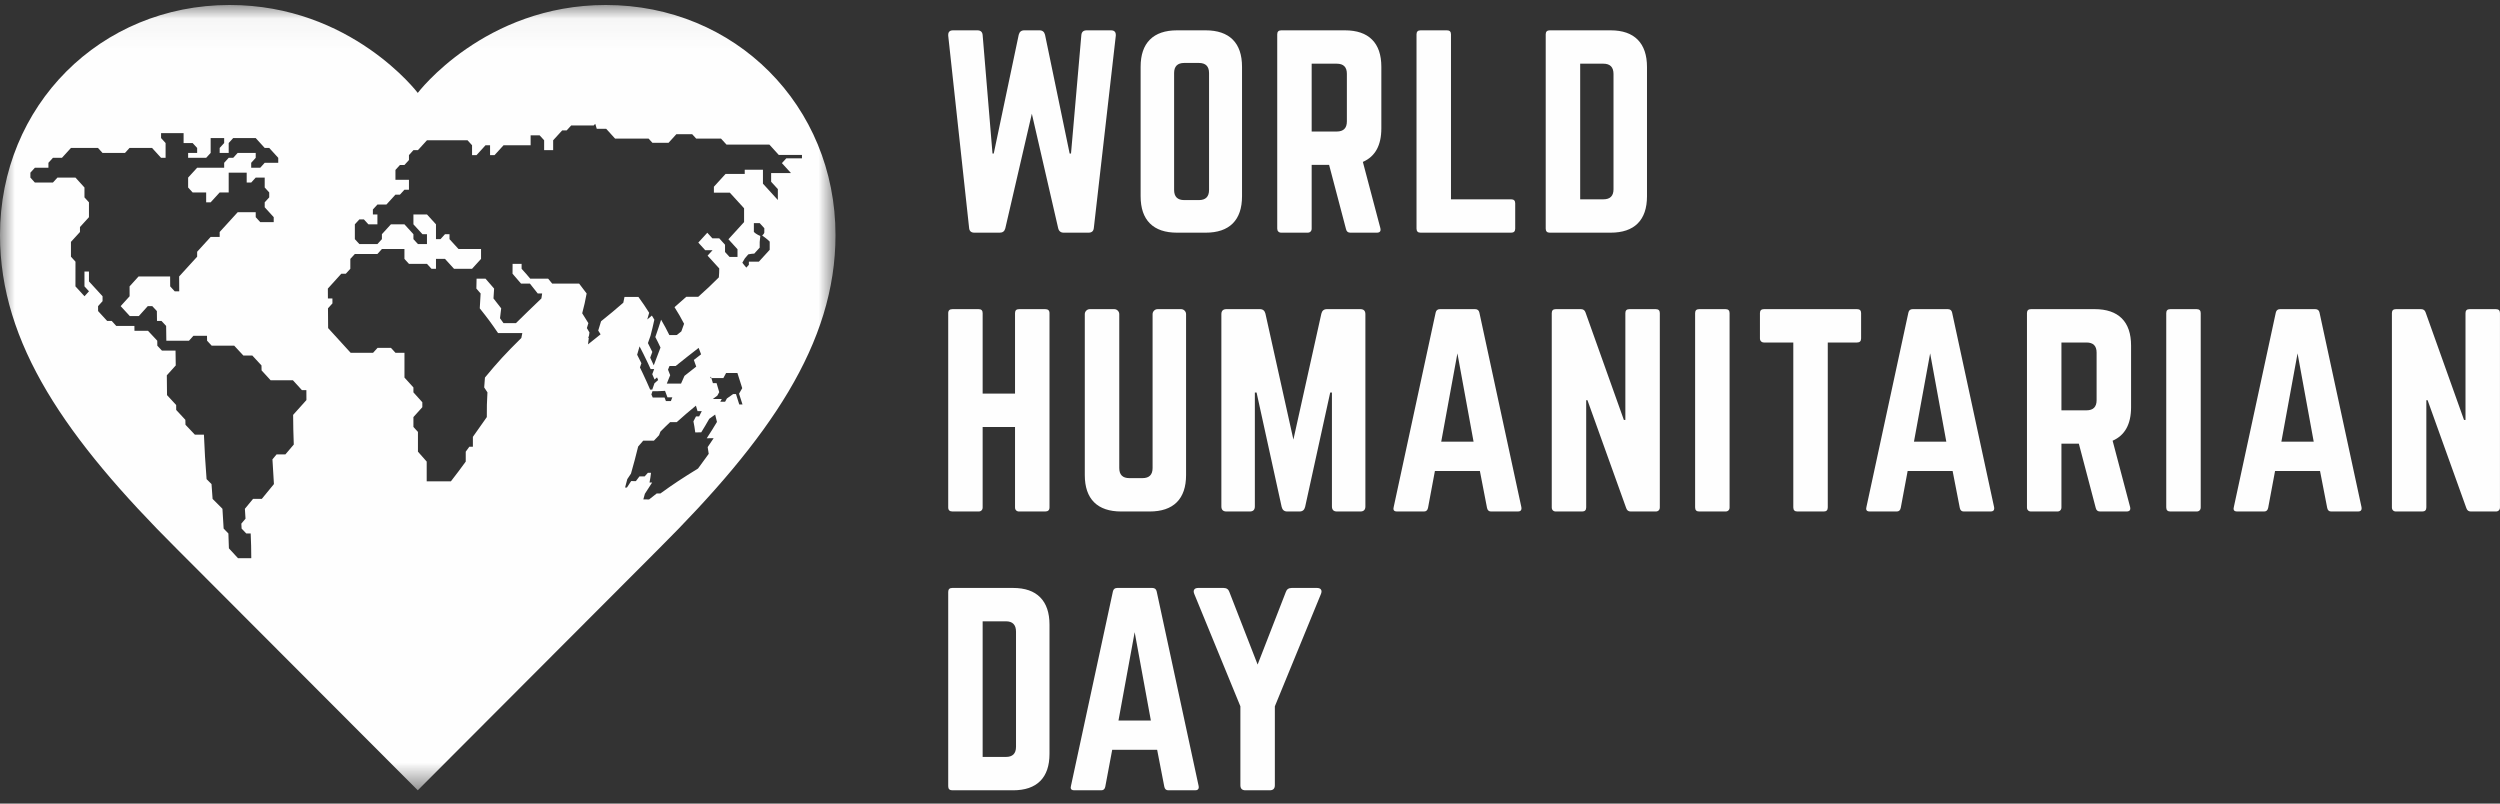 
<svg width="84px" height="27px" viewBox="0 0 84 27" version="1.1" xmlns="http://www.w3.org/2000/svg" xmlns:xlink="http://www.w3.org/1999/xlink">
    <rect x="0" y="0" width="84" height="27" fill="#333333" stroke="none"/>
    <!-- Generator: Sketch 45.2 (43514) - http://www.bohemiancoding.com/sketch -->
    <desc>Created with Sketch.</desc>
    <defs>
        <polygon id="path-1" points="6.72e-05 26.429 28.073 26.429 28.073 0.043 6.72e-05 0.043 6.72e-05 26.429"></polygon>
    </defs>
    <g id="Symbols" stroke="none" stroke-width="1" fill="none" fill-rule="evenodd">
        <g id="Header---Share---Mobile" transform="translate(-62, -11)">
            <g id="Page-1" transform="translate(62, 11)">
                <g id="Group-3" transform="translate(0, 0.125)">
                    <mask id="mask-2" fill="white">
                        <use xlink:href="#path-1"></use>
                    </mask>
                    <g id="Clip-2"></g>
                    <path d="M26.578,5.691 L26.191,5.691 L25.91,5.691 L25.91,5.982 C26,6.081 26.046,6.13 26.136,6.229 L26.136,6.595 C25.936,6.375 25.835,6.265 25.635,6.046 L25.635,5.577 L25.425,5.577 L25.023,5.577 L25.023,5.72 L24.769,5.72 L24.378,5.72 C24.221,5.891 24.143,5.977 23.987,6.149 L23.987,6.348 L24.522,6.348 C24.635,6.471 24.691,6.533 24.804,6.657 C24.883,6.743 24.922,6.786 25.001,6.873 L25.001,7.337 C24.879,7.471 24.818,7.538 24.696,7.672 C24.608,7.769 24.564,7.817 24.475,7.914 C24.597,8.048 24.658,8.115 24.78,8.249 L24.78,8.508 L24.513,8.508 C24.453,8.442 24.422,8.408 24.361,8.342 L24.361,8.098 C24.283,8.012 24.244,7.97 24.167,7.884 L23.937,7.884 C23.868,7.808 23.833,7.771 23.765,7.695 C23.644,7.827 23.583,7.894 23.463,8.026 C23.556,8.128 23.602,8.179 23.695,8.281 L23.943,8.281 C23.876,8.354 23.842,8.391 23.775,8.465 C23.931,8.637 24.01,8.723 24.167,8.895 C24.167,9.015 24.163,9.075 24.153,9.195 C23.893,9.456 23.753,9.586 23.461,9.848 L23.058,9.848 C22.904,9.987 22.825,10.057 22.664,10.196 C22.805,10.419 22.868,10.531 22.985,10.754 C22.949,10.856 22.931,10.907 22.893,11.01 C22.832,11.059 22.801,11.083 22.741,11.132 C22.64,11.132 22.59,11.132 22.49,11.133 C22.387,10.926 22.332,10.823 22.213,10.617 C22.181,10.721 22.164,10.773 22.129,10.877 C22.087,11.006 22.064,11.07 22.019,11.199 C22.092,11.34 22.127,11.411 22.193,11.553 C22.145,11.681 22.12,11.745 22.071,11.873 C22.029,11.985 22.007,12.04 21.966,12.151 C21.919,12.048 21.896,11.996 21.847,11.892 C21.875,11.816 21.889,11.777 21.918,11.7 C21.861,11.581 21.831,11.522 21.77,11.403 C21.806,11.303 21.823,11.253 21.858,11.154 C21.913,10.939 21.94,10.831 21.986,10.616 C21.953,10.561 21.937,10.533 21.903,10.478 C21.841,10.53 21.81,10.556 21.748,10.609 C21.775,10.519 21.787,10.475 21.812,10.385 C21.677,10.172 21.606,10.065 21.451,9.852 L21.209,9.852 L20.983,9.852 C20.968,9.929 20.96,9.968 20.943,10.046 C20.657,10.295 20.507,10.42 20.196,10.669 C20.159,10.794 20.139,10.857 20.1,10.982 C20.132,11.032 20.148,11.058 20.18,11.108 C20.009,11.243 19.922,11.311 19.757,11.446 C19.767,11.36 19.773,11.317 19.783,11.231 L19.765,11.231 C19.776,11.195 19.782,11.177 19.793,11.14 C19.798,11.102 19.8,11.082 19.805,11.044 C19.77,10.986 19.753,10.957 19.719,10.899 C19.739,10.833 19.749,10.799 19.769,10.733 C19.688,10.6 19.647,10.534 19.562,10.401 C19.631,10.135 19.663,10.002 19.711,9.736 C19.614,9.604 19.563,9.537 19.459,9.404 L18.554,9.404 C18.501,9.338 18.474,9.305 18.418,9.239 L17.817,9.239 C17.705,9.105 17.646,9.039 17.526,8.906 C17.526,8.84 17.526,8.807 17.526,8.74 L17.223,8.74 C17.223,8.873 17.224,8.94 17.221,9.072 C17.339,9.205 17.396,9.272 17.507,9.404 L17.805,9.404 C17.914,9.537 17.967,9.604 18.068,9.736 L18.216,9.736 C18.207,9.803 18.202,9.836 18.191,9.903 C17.846,10.235 17.67,10.401 17.335,10.733 L16.918,10.733 C16.872,10.667 16.848,10.634 16.8,10.568 C16.817,10.435 16.825,10.368 16.84,10.235 C16.739,10.102 16.688,10.036 16.581,9.903 C16.591,9.77 16.595,9.704 16.602,9.571 C16.49,9.438 16.432,9.371 16.314,9.239 L16.013,9.239 C16.012,9.371 16.011,9.438 16.006,9.571 C16.064,9.637 16.093,9.67 16.149,9.736 C16.14,9.936 16.134,10.036 16.12,10.235 C16.385,10.567 16.508,10.733 16.734,11.065 L17.55,11.065 C17.537,11.132 17.53,11.165 17.517,11.231 C16.979,11.763 16.733,12.029 16.294,12.561 C16.283,12.693 16.277,12.76 16.269,12.893 C16.312,12.959 16.334,12.992 16.378,13.058 C16.357,13.39 16.357,13.557 16.357,13.889 C16.172,14.155 16.079,14.287 15.889,14.553 L15.889,14.885 L15.77,14.885 C15.722,14.952 15.697,14.985 15.649,15.051 L15.649,15.384 C15.455,15.65 15.356,15.782 15.15,16.048 L14.337,16.048 L14.337,15.384 C14.222,15.251 14.163,15.184 14.043,15.051 L14.043,14.387 C13.983,14.32 13.952,14.287 13.891,14.221 C13.891,14.088 13.891,14.021 13.891,13.889 C14.013,13.756 14.074,13.69 14.19,13.557 C14.19,13.49 14.19,13.457 14.19,13.39 C14.073,13.258 14.013,13.191 13.891,13.058 L13.891,12.893 C13.771,12.76 13.711,12.693 13.59,12.561 C13.59,12.228 13.59,12.062 13.59,11.729 L13.288,11.729 C13.228,11.663 13.197,11.63 13.137,11.564 L12.685,11.564 C12.625,11.63 12.595,11.663 12.535,11.729 L11.782,11.729 C11.48,11.397 11.329,11.231 11.025,10.899 C11.023,10.633 11.022,10.501 11.02,10.235 C11.08,10.169 11.11,10.136 11.17,10.069 C11.169,10.003 11.169,9.969 11.169,9.903 L11.018,9.903 C11.017,9.77 11.017,9.704 11.016,9.571 C11.197,9.371 11.287,9.272 11.468,9.072 L11.62,9.072 C11.681,9.006 11.711,8.973 11.771,8.906 C11.772,8.773 11.771,8.707 11.771,8.574 C11.832,8.508 11.863,8.475 11.923,8.409 L12.681,8.409 C12.741,8.342 12.771,8.309 12.832,8.242 L13.589,8.242 L13.589,8.574 C13.65,8.641 13.68,8.674 13.741,8.74 L14.346,8.74 C14.407,8.807 14.436,8.84 14.498,8.906 L14.649,8.906 C14.647,8.773 14.649,8.707 14.649,8.574 L14.952,8.574 C15.073,8.707 15.131,8.773 15.255,8.906 L15.861,8.906 C15.979,8.773 16.042,8.707 16.163,8.574 L16.163,8.242 L15.406,8.242 C15.285,8.109 15.225,8.043 15.103,7.91 L15.103,7.744 L14.952,7.744 C14.891,7.81 14.861,7.844 14.801,7.91 L14.649,7.91 L14.649,7.412 C14.528,7.279 14.467,7.213 14.346,7.08 L13.891,7.08 L13.891,7.412 C14.013,7.545 14.073,7.611 14.195,7.744 L14.346,7.744 L14.346,8.076 L14.043,8.076 C13.983,8.01 13.952,7.976 13.891,7.91 L13.891,7.744 C13.771,7.611 13.71,7.545 13.589,7.412 L13.135,7.412 C13.014,7.545 12.953,7.611 12.832,7.744 L12.832,7.91 C12.771,7.976 12.741,8.01 12.681,8.076 L12.075,8.076 C12.014,8.01 11.984,7.976 11.923,7.91 L11.923,7.412 C11.984,7.346 12.014,7.312 12.075,7.246 L12.226,7.246 C12.287,7.312 12.317,7.346 12.378,7.412 L12.681,7.412 L12.681,7.08 L12.529,7.08 L12.529,6.914 C12.59,6.847 12.62,6.814 12.681,6.748 L12.983,6.748 C13.105,6.615 13.165,6.548 13.287,6.415 L13.438,6.415 C13.498,6.349 13.529,6.316 13.589,6.249 L13.741,6.249 L13.741,5.917 L13.287,5.917 L13.287,5.585 C13.347,5.519 13.377,5.485 13.438,5.419 L13.589,5.419 C13.65,5.352 13.68,5.319 13.741,5.252 L13.741,5.087 C13.801,5.02 13.831,4.987 13.891,4.92 L14.043,4.92 C14.165,4.787 14.225,4.721 14.346,4.588 L15.709,4.588 C15.77,4.655 15.8,4.688 15.861,4.755 L15.861,5.087 L16.012,5.087 C16.133,4.954 16.193,4.888 16.314,4.755 L16.466,4.755 L16.466,5.087 L16.617,5.087 C16.738,4.954 16.799,4.888 16.92,4.755 L17.829,4.755 L17.829,4.423 L18.132,4.423 C18.192,4.489 18.222,4.522 18.283,4.588 L18.283,4.92 L18.586,4.92 L18.586,4.588 C18.707,4.456 18.768,4.389 18.889,4.257 L19.04,4.257 C19.101,4.19 19.131,4.156 19.192,4.09 L19.949,4.09 C19.969,4.068 19.978,4.058 19.998,4.036 C19.998,4.036 20.02,4.077 20.051,4.203 L20.368,4.203 C20.487,4.335 20.547,4.401 20.667,4.532 L21.319,4.532 L21.793,4.532 C21.844,4.588 21.87,4.616 21.921,4.673 L22.463,4.673 C22.568,4.557 22.621,4.5 22.726,4.384 L23.257,4.384 C23.312,4.444 23.339,4.473 23.393,4.533 L24.227,4.533 C24.3,4.613 24.337,4.653 24.41,4.733 L25.851,4.733 C25.977,4.872 26.041,4.942 26.167,5.081 L26.946,5.081 L26.946,5.194 L26.42,5.194 C26.361,5.259 26.332,5.291 26.272,5.356 C26.395,5.49 26.456,5.557 26.578,5.691 L26.578,5.691 Z M25.862,8.268 C25.8,8.336 25.769,8.37 25.707,8.438 C25.624,8.529 25.582,8.575 25.498,8.667 L25.33,8.667 L25.162,8.667 L25.162,8.773 C25.127,8.811 25.11,8.83 25.076,8.867 C25.006,8.79 24.943,8.701 24.943,8.701 L25.027,8.557 L25.142,8.422 C25.142,8.422 25.256,8.397 25.342,8.397 C25.415,8.316 25.452,8.275 25.526,8.195 L25.526,8.005 L25.546,7.803 C25.546,7.803 25.408,7.751 25.33,7.666 L25.33,7.372 L25.526,7.372 C25.588,7.44 25.619,7.474 25.681,7.542 L25.681,7.683 C25.681,7.728 25.609,7.787 25.609,7.787 C25.609,7.787 25.79,7.914 25.862,7.993 L25.862,8.268 Z M24.839,13.465 C24.823,13.415 24.815,13.389 24.799,13.338 C24.771,13.249 24.757,13.205 24.729,13.116 L24.633,13.116 C24.548,13.175 24.506,13.205 24.424,13.263 C24.399,13.308 24.387,13.33 24.363,13.374 L24.201,13.374 C24.221,13.337 24.231,13.319 24.251,13.282 C24.129,13.282 24.069,13.282 23.95,13.282 C24.011,13.236 24.041,13.214 24.103,13.168 C24.128,13.121 24.14,13.098 24.166,13.051 C24.13,12.93 24.113,12.87 24.077,12.749 L23.954,12.749 C23.934,12.681 23.923,12.647 23.902,12.578 L23.862,12.578 C23.872,12.559 23.877,12.549 23.887,12.529 C23.894,12.549 23.897,12.559 23.902,12.578 C24.061,12.578 24.142,12.578 24.305,12.578 C24.342,12.51 24.36,12.476 24.397,12.408 C24.547,12.408 24.622,12.408 24.777,12.408 C24.843,12.612 24.874,12.714 24.939,12.917 C24.896,12.992 24.875,13.029 24.832,13.103 C24.877,13.248 24.9,13.32 24.948,13.465 C24.904,13.465 24.882,13.465 24.839,13.465 L24.839,13.465 Z M22.426,13.225 C22.491,13.225 22.524,13.225 22.59,13.225 C22.57,13.275 22.561,13.3 22.542,13.35 L22.374,13.35 C22.357,13.303 22.348,13.28 22.33,13.233 C22.172,13.233 22.092,13.233 21.932,13.233 C21.914,13.191 21.906,13.17 21.887,13.128 C21.902,13.084 21.909,13.063 21.923,13.019 C21.992,13.019 22.026,13.019 22.095,13.019 C22.195,13.014 22.245,13.012 22.345,13.008 C22.378,13.095 22.394,13.138 22.426,13.225 L22.426,13.225 Z M22.445,12.295 C22.465,12.246 22.475,12.222 22.495,12.173 C22.578,12.173 22.62,12.173 22.702,12.173 C23.003,11.93 23.16,11.808 23.474,11.564 C23.508,11.651 23.525,11.694 23.557,11.78 C23.459,11.856 23.41,11.893 23.313,11.969 C23.346,12.058 23.362,12.103 23.393,12.193 C23.232,12.317 23.153,12.379 22.998,12.504 C22.952,12.608 22.928,12.66 22.883,12.764 C22.806,12.764 22.767,12.764 22.69,12.764 C22.576,12.764 22.518,12.765 22.404,12.765 C22.449,12.651 22.471,12.595 22.518,12.481 C22.49,12.407 22.475,12.37 22.445,12.295 L22.445,12.295 Z M21.993,12.627 C22.027,12.599 22.043,12.584 22.077,12.555 C22.092,12.591 22.099,12.609 22.114,12.645 C22.064,12.688 22.039,12.71 21.99,12.753 C21.96,12.838 21.945,12.88 21.916,12.966 L21.845,12.966 C21.752,12.753 21.704,12.646 21.604,12.433 C21.564,12.348 21.543,12.306 21.502,12.221 C21.521,12.164 21.531,12.136 21.551,12.079 C21.495,11.965 21.467,11.908 21.408,11.794 C21.44,11.681 21.457,11.625 21.489,11.513 C21.543,11.615 21.569,11.666 21.62,11.769 C21.683,11.894 21.713,11.957 21.772,12.082 C21.808,12.16 21.826,12.198 21.861,12.276 L21.98,12.276 C21.954,12.345 21.941,12.379 21.916,12.448 C21.947,12.52 21.963,12.556 21.993,12.627 L21.993,12.627 Z M23.978,14.599 C23.9,14.718 23.86,14.778 23.778,14.897 C23.791,14.988 23.798,15.033 23.813,15.124 C23.674,15.32 23.602,15.419 23.454,15.617 C22.91,15.954 22.65,16.122 22.189,16.456 C22.138,16.456 22.113,16.455 22.066,16.455 C21.96,16.536 21.908,16.576 21.809,16.657 C21.723,16.656 21.685,16.656 21.616,16.654 C21.638,16.579 21.648,16.542 21.668,16.466 C21.767,16.315 21.816,16.239 21.912,16.088 C21.875,16.088 21.858,16.087 21.824,16.087 C21.849,15.957 21.859,15.891 21.874,15.761 C21.831,15.761 21.811,15.761 21.77,15.76 C21.725,15.809 21.703,15.834 21.661,15.882 C21.589,15.882 21.555,15.881 21.487,15.881 C21.437,15.945 21.412,15.977 21.365,16.041 C21.302,16.04 21.271,16.04 21.207,16.039 C21.148,16.126 21.12,16.169 21.065,16.256 C21.041,16.256 21.029,16.256 21.003,16.255 C21.033,16.143 21.048,16.087 21.077,15.974 C21.125,15.9 21.15,15.862 21.201,15.788 C21.304,15.423 21.353,15.241 21.442,14.878 C21.508,14.8 21.542,14.761 21.612,14.682 C21.757,14.682 21.827,14.682 21.971,14.682 C22.039,14.609 22.073,14.572 22.144,14.499 C22.163,14.45 22.172,14.426 22.19,14.378 C22.316,14.25 22.381,14.186 22.516,14.059 C22.604,14.059 22.648,14.059 22.738,14.059 C22.985,13.838 23.111,13.728 23.383,13.505 C23.405,13.579 23.415,13.615 23.437,13.689 C23.494,13.689 23.522,13.689 23.58,13.689 C23.546,13.761 23.528,13.796 23.491,13.867 L23.385,13.867 C23.351,13.933 23.334,13.966 23.299,14.032 C23.329,14.179 23.341,14.253 23.36,14.403 C23.439,14.402 23.479,14.402 23.561,14.402 C23.674,14.219 23.728,14.127 23.831,13.947 C23.91,13.89 23.949,13.861 24.029,13.804 C24.055,13.903 24.067,13.952 24.09,14.052 C23.96,14.269 23.891,14.379 23.747,14.6 C23.837,14.599 23.883,14.599 23.978,14.599 L23.978,14.599 Z M9.871,14.811 C9.758,14.944 9.701,15.01 9.589,15.143 L9.293,15.143 C9.237,15.21 9.209,15.243 9.154,15.309 C9.173,15.641 9.183,15.807 9.204,16.14 C9.041,16.339 8.96,16.439 8.796,16.638 L8.502,16.638 C8.392,16.771 8.338,16.837 8.228,16.97 C8.237,17.103 8.241,17.17 8.249,17.303 C8.193,17.369 8.165,17.402 8.109,17.469 C8.113,17.535 8.115,17.568 8.118,17.635 C8.181,17.701 8.212,17.734 8.275,17.8 L8.423,17.8 C8.437,18.133 8.442,18.299 8.443,18.631 L7.997,18.631 C7.876,18.499 7.815,18.432 7.691,18.299 C7.687,18.1 7.683,18 7.674,17.8 C7.61,17.734 7.578,17.701 7.514,17.635 C7.501,17.369 7.492,17.236 7.474,16.97 C7.342,16.837 7.276,16.771 7.143,16.638 C7.129,16.439 7.122,16.339 7.107,16.14 C7.041,16.073 7.007,16.04 6.941,15.974 C6.898,15.376 6.875,15.077 6.852,14.479 L6.547,14.479 C6.42,14.346 6.357,14.279 6.232,14.147 C6.23,14.081 6.229,14.048 6.228,13.981 C6.104,13.848 6.043,13.782 5.92,13.649 C5.919,13.582 5.919,13.549 5.919,13.483 C5.796,13.35 5.735,13.284 5.612,13.151 C5.61,12.885 5.608,12.752 5.605,12.486 C5.726,12.353 5.786,12.287 5.905,12.154 C5.903,11.955 5.901,11.855 5.898,11.655 L5.441,11.655 C5.379,11.589 5.348,11.556 5.286,11.49 C5.285,11.423 5.285,11.39 5.284,11.323 C5.16,11.19 5.098,11.124 4.974,10.991 L4.518,10.991 C4.517,10.925 4.517,10.892 4.516,10.826 L3.906,10.826 C3.845,10.759 3.815,10.726 3.754,10.659 L3.601,10.659 C3.479,10.526 3.418,10.46 3.296,10.327 C3.296,10.261 3.296,10.227 3.295,10.161 C3.356,10.094 3.386,10.061 3.446,9.994 C3.446,9.928 3.446,9.895 3.446,9.829 C3.263,9.63 3.171,9.53 2.989,9.33 C2.989,9.198 2.989,9.131 2.989,8.998 L2.838,8.998 C2.838,9.198 2.838,9.298 2.838,9.497 C2.899,9.563 2.929,9.597 2.99,9.663 C2.929,9.729 2.899,9.763 2.839,9.829 C2.717,9.696 2.657,9.63 2.535,9.497 C2.535,9.165 2.536,8.999 2.536,8.667 C2.475,8.6 2.445,8.567 2.384,8.5 L2.384,8.002 C2.505,7.869 2.566,7.803 2.687,7.67 L2.687,7.504 C2.808,7.371 2.868,7.304 2.989,7.172 L2.989,6.673 C2.929,6.607 2.899,6.574 2.838,6.507 L2.838,6.175 C2.717,6.042 2.657,5.975 2.536,5.842 L1.93,5.842 C1.869,5.909 1.839,5.942 1.778,6.009 L1.172,6.009 C1.112,5.942 1.081,5.909 1.021,5.842 L1.021,5.677 C1.081,5.61 1.112,5.577 1.172,5.511 L1.627,5.511 L1.627,5.345 C1.687,5.278 1.718,5.245 1.778,5.178 L2.081,5.178 C2.203,5.045 2.263,4.979 2.384,4.846 L3.293,4.846 C3.353,4.913 3.384,4.946 3.444,5.013 L4.2,5.013 C4.261,4.946 4.291,4.913 4.352,4.846 L5.109,4.846 C5.23,4.979 5.291,5.045 5.412,5.178 L5.564,5.178 L5.564,4.681 C5.503,4.614 5.473,4.581 5.412,4.514 L5.412,4.348 L6.169,4.348 L6.169,4.681 L6.472,4.681 C6.533,4.747 6.563,4.78 6.624,4.846 L6.624,5.013 L6.321,5.013 L6.321,5.178 L6.927,5.178 C6.987,5.112 7.017,5.079 7.078,5.013 L7.078,4.514 L7.532,4.514 L7.532,4.681 C7.472,4.747 7.441,4.78 7.381,4.846 L7.381,5.013 L7.684,5.013 L7.684,4.681 C7.744,4.614 7.774,4.581 7.835,4.514 L8.592,4.514 C8.713,4.647 8.773,4.714 8.894,4.846 L9.046,4.846 C9.167,4.979 9.228,5.045 9.349,5.178 L9.349,5.345 L8.894,5.345 C8.834,5.411 8.804,5.444 8.744,5.511 L8.44,5.511 L8.44,5.345 C8.501,5.278 8.531,5.245 8.592,5.178 L8.592,5.013 L7.986,5.013 C7.926,5.079 7.895,5.112 7.835,5.178 L7.684,5.178 C7.623,5.245 7.593,5.278 7.532,5.345 L7.532,5.511 L6.624,5.511 C6.502,5.643 6.442,5.71 6.321,5.842 L6.321,6.175 C6.381,6.241 6.411,6.275 6.472,6.341 L6.927,6.341 L6.927,6.673 L7.078,6.673 C7.199,6.541 7.26,6.474 7.381,6.341 L7.684,6.341 L7.684,5.677 L8.289,5.677 L8.289,6.009 L8.44,6.009 C8.501,5.942 8.531,5.909 8.592,5.842 L8.894,5.842 L8.894,6.175 C8.955,6.241 8.986,6.275 9.046,6.341 L9.046,6.507 C8.986,6.574 8.955,6.607 8.894,6.673 L8.894,6.839 C9.015,6.972 9.076,7.038 9.197,7.172 L9.197,7.338 L8.744,7.338 C8.683,7.271 8.652,7.238 8.592,7.172 L8.592,7.006 L7.986,7.006 C7.744,7.271 7.623,7.404 7.381,7.67 L7.381,7.836 L7.078,7.836 C6.896,8.035 6.805,8.135 6.624,8.334 L6.624,8.5 C6.381,8.766 6.26,8.899 6.019,9.164 C6.02,9.364 6.02,9.464 6.022,9.663 L5.87,9.663 C5.809,9.597 5.778,9.563 5.718,9.497 C5.717,9.364 5.716,9.297 5.716,9.164 L4.656,9.164 C4.535,9.297 4.474,9.364 4.354,9.497 C4.354,9.63 4.354,9.696 4.355,9.829 C4.235,9.962 4.175,10.028 4.054,10.161 C4.176,10.294 4.238,10.36 4.361,10.494 L4.665,10.494 C4.785,10.36 4.845,10.294 4.965,10.161 L5.117,10.161 C5.178,10.227 5.209,10.261 5.271,10.327 C5.272,10.46 5.273,10.526 5.275,10.659 L5.427,10.659 C5.489,10.726 5.52,10.759 5.582,10.826 C5.585,11.025 5.586,11.124 5.589,11.323 L6.35,11.323 C6.409,11.257 6.439,11.224 6.499,11.157 L6.955,11.157 C6.956,11.224 6.957,11.257 6.958,11.323 C7.02,11.39 7.051,11.423 7.113,11.49 L7.87,11.49 C7.993,11.623 8.055,11.689 8.178,11.822 L8.479,11.822 C8.602,11.955 8.664,12.021 8.786,12.154 C8.787,12.22 8.788,12.254 8.789,12.32 C8.911,12.453 8.972,12.52 9.093,12.652 L9.842,12.652 C9.963,12.785 10.024,12.852 10.145,12.984 L10.294,12.984 C10.295,13.117 10.295,13.184 10.296,13.317 C10.117,13.516 10.027,13.616 9.849,13.815 C9.851,14.214 9.857,14.413 9.871,14.811 L9.871,14.811 Z M20.356,0.043 C16.271,0.043 14.037,2.997 14.037,2.997 C14.037,2.997 11.802,0.043 7.717,0.043 C3.373,0.043 6.72e-05,3.423 6.72e-05,7.774 C6.72e-05,11.424 2.226,14.618 5.958,18.335 L14.037,26.429 L22.115,18.335 C25.848,14.618 28.073,11.424 28.073,7.774 C28.073,3.423 24.7,0.043 20.356,0.043 L20.356,0.043 Z" id="Fill-1" fill="#FEFEFE" mask="url(#mask-2)"></path>
                </g>
                <path d="M40.125,19.95 C40.114,19.92 40.108,19.893 40.108,19.871 C40.108,19.846 40.115,19.824 40.129,19.805 C40.154,19.772 40.198,19.755 40.261,19.755 L41.111,19.755 C41.211,19.755 41.276,19.799 41.306,19.888 L42.256,22.329 L43.205,19.888 C43.235,19.799 43.302,19.755 43.404,19.755 L44.25,19.755 C44.313,19.755 44.357,19.772 44.382,19.805 C44.396,19.824 44.403,19.846 44.403,19.871 C44.403,19.893 44.398,19.92 44.387,19.95 L42.835,23.732 L42.835,26.384 C42.835,26.497 42.778,26.554 42.664,26.554 L41.847,26.554 C41.734,26.554 41.677,26.497 41.677,26.384 L41.677,23.732 L40.125,19.95 Z M37.581,24.209 L38.669,24.209 L38.125,21.241 L37.581,24.209 Z M35.984,26.409 L37.394,19.871 C37.411,19.794 37.459,19.755 37.54,19.755 L38.718,19.755 C38.798,19.755 38.847,19.794 38.864,19.871 L40.274,26.409 C40.277,26.423 40.279,26.437 40.279,26.45 C40.279,26.52 40.238,26.554 40.158,26.554 L39.253,26.554 C39.182,26.554 39.137,26.514 39.121,26.434 L38.88,25.193 L37.37,25.193 L37.137,26.434 C37.121,26.514 37.076,26.554 37.004,26.554 L36.096,26.554 C36.015,26.554 35.975,26.524 35.975,26.463 C35.975,26.446 35.978,26.428 35.984,26.409 L35.984,26.409 Z M33.017,25.433 L33.798,25.433 C34.024,25.433 34.138,25.32 34.138,25.093 L34.138,21.224 C34.138,20.992 34.024,20.876 33.798,20.876 L33.017,20.876 L33.017,25.433 Z M31.86,26.417 L31.86,19.888 C31.86,19.799 31.905,19.755 31.997,19.755 L34.038,19.755 C34.44,19.755 34.744,19.86 34.951,20.071 C35.159,20.281 35.263,20.587 35.263,20.988 L35.263,25.33 C35.263,25.731 35.159,26.035 34.951,26.243 C34.744,26.45 34.44,26.554 34.038,26.554 L31.997,26.554 C31.905,26.554 31.86,26.508 31.86,26.417 L31.86,26.417 Z M80.368,17.049 L80.368,10.52 C80.368,10.431 80.413,10.387 80.505,10.387 L81.347,10.387 C81.424,10.387 81.476,10.423 81.5,10.495 L82.791,14.11 L82.841,14.11 L82.841,10.52 C82.841,10.431 82.887,10.387 82.978,10.387 L83.862,10.387 C83.953,10.387 83.999,10.431 83.999,10.52 L83.999,17.049 C83.999,17.091 83.986,17.124 83.961,17.149 C83.936,17.174 83.903,17.186 83.862,17.186 L83.019,17.186 C82.945,17.186 82.895,17.149 82.87,17.074 L81.567,13.446 L81.525,13.446 L81.525,17.049 C81.525,17.141 81.48,17.186 81.388,17.186 L80.505,17.186 C80.463,17.186 80.43,17.174 80.405,17.149 C80.38,17.124 80.368,17.091 80.368,17.049 L80.368,17.049 Z M76.654,14.841 L77.741,14.841 L77.198,11.873 L76.654,14.841 Z M75.056,17.041 L76.467,10.503 C76.484,10.426 76.532,10.387 76.612,10.387 L77.791,10.387 C77.871,10.387 77.92,10.426 77.936,10.503 L79.347,17.041 C79.35,17.055 79.351,17.069 79.351,17.082 C79.351,17.152 79.311,17.186 79.231,17.186 L78.326,17.186 C78.254,17.186 78.21,17.146 78.194,17.066 L77.953,15.825 L76.442,15.825 L76.21,17.066 C76.193,17.146 76.149,17.186 76.077,17.186 L75.168,17.186 C75.088,17.186 75.048,17.156 75.048,17.095 C75.048,17.078 75.051,17.06 75.056,17.041 L75.056,17.041 Z M72.786,17.049 L72.786,10.52 C72.786,10.431 72.832,10.387 72.923,10.387 L73.807,10.387 C73.899,10.387 73.944,10.431 73.944,10.52 L73.944,17.049 C73.944,17.091 73.932,17.124 73.907,17.149 C73.882,17.174 73.849,17.186 73.807,17.186 L72.923,17.186 C72.832,17.186 72.786,17.141 72.786,17.049 L72.786,17.049 Z M69.264,13.787 L70.106,13.787 C70.333,13.787 70.446,13.673 70.446,13.446 L70.446,11.848 C70.446,11.621 70.333,11.508 70.106,11.508 L69.264,11.508 L69.264,13.787 Z M68.106,17.049 L68.106,10.52 C68.106,10.431 68.152,10.387 68.243,10.387 L70.379,10.387 C70.78,10.387 71.085,10.491 71.293,10.698 C71.5,10.906 71.604,11.21 71.604,11.612 L71.604,13.683 C71.604,14.253 71.397,14.628 70.984,14.808 L71.571,17.033 C71.596,17.135 71.556,17.186 71.45,17.186 L70.563,17.186 C70.483,17.186 70.434,17.146 70.417,17.066 L69.849,14.907 L69.264,14.907 L69.264,17.049 C69.264,17.091 69.251,17.124 69.226,17.149 C69.202,17.174 69.168,17.186 69.127,17.186 L68.243,17.186 C68.201,17.186 68.168,17.174 68.143,17.149 C68.118,17.124 68.106,17.091 68.106,17.049 L68.106,17.049 Z M64.309,14.841 L65.396,14.841 L64.853,11.873 L64.309,14.841 Z M62.711,17.041 L64.122,10.503 C64.139,10.426 64.187,10.387 64.268,10.387 L65.446,10.387 C65.526,10.387 65.575,10.426 65.591,10.503 L67.002,17.041 C67.005,17.055 67.006,17.069 67.006,17.082 C67.006,17.152 66.966,17.186 66.886,17.186 L65.981,17.186 C65.909,17.186 65.865,17.146 65.849,17.066 L65.608,15.825 L64.097,15.825 L63.865,17.066 C63.848,17.146 63.804,17.186 63.732,17.186 L62.823,17.186 C62.743,17.186 62.703,17.156 62.703,17.095 C62.703,17.078 62.706,17.06 62.711,17.041 L62.711,17.041 Z M59.134,11.371 L59.134,10.52 C59.134,10.431 59.18,10.387 59.271,10.387 L62.396,10.387 C62.488,10.387 62.533,10.431 62.533,10.52 L62.533,11.371 C62.533,11.462 62.488,11.508 62.397,11.508 L61.413,11.508 L61.413,17.049 C61.413,17.141 61.368,17.186 61.28,17.186 L60.393,17.186 C60.301,17.186 60.255,17.141 60.255,17.049 L60.255,11.508 L59.271,11.508 C59.23,11.508 59.196,11.495 59.172,11.47 C59.147,11.446 59.134,11.412 59.134,11.371 L59.134,11.371 Z M56.956,17.049 L56.956,10.52 C56.956,10.431 57.002,10.387 57.093,10.387 L57.977,10.387 C58.068,10.387 58.114,10.431 58.114,10.52 L58.114,17.049 C58.114,17.091 58.102,17.124 58.077,17.149 C58.052,17.174 58.019,17.186 57.977,17.186 L57.093,17.186 C57.002,17.186 56.956,17.141 56.956,17.049 L56.956,17.049 Z M52.139,17.049 L52.139,10.52 C52.139,10.431 52.184,10.387 52.276,10.387 L53.118,10.387 C53.195,10.387 53.247,10.423 53.272,10.495 L54.562,14.11 L54.612,14.11 L54.612,10.52 C54.612,10.431 54.658,10.387 54.749,10.387 L55.633,10.387 C55.724,10.387 55.77,10.431 55.77,10.52 L55.77,17.049 C55.77,17.091 55.757,17.124 55.732,17.149 C55.708,17.174 55.674,17.186 55.633,17.186 L54.79,17.186 C54.716,17.186 54.666,17.149 54.641,17.074 L53.338,13.446 L53.296,13.446 L53.296,17.049 C53.296,17.141 53.251,17.186 53.16,17.186 L52.276,17.186 C52.234,17.186 52.201,17.174 52.176,17.149 C52.151,17.124 52.139,17.091 52.139,17.049 L52.139,17.049 Z M48.425,14.841 L49.512,14.841 L48.969,11.873 L48.425,14.841 Z M46.827,17.041 L48.238,10.503 C48.255,10.426 48.303,10.387 48.383,10.387 L49.562,10.387 C49.642,10.387 49.69,10.426 49.707,10.503 L51.118,17.041 C51.121,17.055 51.122,17.069 51.122,17.082 C51.122,17.152 51.082,17.186 51.002,17.186 L50.097,17.186 C50.025,17.186 49.981,17.146 49.964,17.066 L49.724,15.825 L48.213,15.825 L47.981,17.066 C47.964,17.146 47.92,17.186 47.848,17.186 L46.939,17.186 C46.859,17.186 46.819,17.156 46.819,17.095 C46.819,17.078 46.822,17.06 46.827,17.041 L46.827,17.041 Z M41.038,17.016 L41.038,10.557 C41.038,10.444 41.095,10.387 41.208,10.387 L42.331,10.387 C42.431,10.387 42.493,10.437 42.518,10.537 L43.458,14.77 L44.398,10.537 C44.423,10.437 44.485,10.387 44.585,10.387 L45.707,10.387 C45.821,10.387 45.877,10.444 45.877,10.557 L45.877,17.016 C45.877,17.129 45.821,17.186 45.708,17.186 L44.922,17.186 C44.809,17.186 44.753,17.129 44.753,17.016 L44.753,13.189 L44.695,13.189 L43.852,17.033 C43.827,17.135 43.765,17.186 43.665,17.186 L43.25,17.186 C43.151,17.186 43.089,17.135 43.064,17.033 L42.221,13.189 L42.163,13.189 L42.163,17.016 C42.163,17.129 42.106,17.186 41.993,17.186 L41.209,17.186 C41.095,17.186 41.038,17.129 41.038,17.016 L41.038,17.016 Z M36.449,15.962 L36.449,10.557 C36.449,10.51 36.466,10.47 36.499,10.437 C36.532,10.404 36.572,10.387 36.619,10.387 L37.437,10.387 C37.484,10.387 37.524,10.404 37.557,10.437 C37.59,10.47 37.607,10.51 37.607,10.557 L37.607,15.725 C37.607,15.952 37.72,16.065 37.947,16.065 L38.387,16.065 C38.614,16.065 38.727,15.952 38.727,15.725 L38.727,10.557 C38.727,10.51 38.744,10.47 38.777,10.437 C38.81,10.404 38.85,10.387 38.897,10.387 L39.682,10.387 C39.729,10.387 39.769,10.404 39.802,10.437 C39.835,10.47 39.852,10.51 39.852,10.557 L39.852,15.962 C39.852,16.363 39.748,16.667 39.541,16.875 C39.333,17.082 39.029,17.186 38.628,17.186 L37.673,17.186 C37.272,17.186 36.968,17.082 36.76,16.875 C36.553,16.667 36.449,16.363 36.449,15.962 L36.449,15.962 Z M31.86,17.049 L31.86,10.52 C31.86,10.431 31.908,10.387 32.005,10.387 L32.881,10.387 C32.972,10.387 33.017,10.431 33.017,10.52 L33.017,13.226 L34.105,13.226 L34.105,10.52 C34.105,10.431 34.15,10.387 34.242,10.387 L35.117,10.387 C35.214,10.387 35.263,10.431 35.263,10.52 L35.263,17.049 C35.263,17.141 35.214,17.186 35.117,17.186 L34.242,17.186 C34.2,17.186 34.167,17.174 34.142,17.149 C34.117,17.124 34.105,17.091 34.105,17.049 L34.105,14.347 L33.017,14.347 L33.017,17.049 C33.017,17.091 33.005,17.124 32.98,17.149 C32.955,17.174 32.922,17.186 32.881,17.186 L32.005,17.186 C31.908,17.186 31.86,17.141 31.86,17.049 L31.86,17.049 Z M53.094,6.697 L53.874,6.697 C54.101,6.697 54.214,6.584 54.214,6.357 L54.214,2.489 C54.214,2.256 54.101,2.14 53.874,2.14 L53.094,2.14 L53.094,6.697 Z M51.936,7.681 L51.936,1.152 C51.936,1.064 51.982,1.019 52.073,1.019 L54.114,1.019 C54.516,1.019 54.82,1.124 55.028,1.335 C55.235,1.545 55.339,1.851 55.339,2.252 L55.339,6.594 C55.339,6.995 55.235,7.3 55.028,7.507 C54.82,7.715 54.516,7.818 54.114,7.818 L52.073,7.818 C51.982,7.818 51.936,7.773 51.936,7.681 L51.936,7.681 Z M47.595,1.152 C47.595,1.064 47.641,1.019 47.732,1.019 L48.616,1.019 C48.708,1.019 48.753,1.064 48.753,1.152 L48.753,6.697 L50.774,6.697 C50.865,6.697 50.911,6.742 50.911,6.83 L50.911,7.681 C50.911,7.773 50.865,7.818 50.774,7.818 L47.732,7.818 C47.641,7.818 47.595,7.773 47.595,7.681 L47.595,1.152 Z M44.072,4.419 L44.915,4.419 C45.142,4.419 45.255,4.305 45.255,4.079 L45.255,2.48 C45.255,2.253 45.142,2.14 44.915,2.14 L44.072,2.14 L44.072,4.419 Z M42.915,7.681 L42.915,1.152 C42.915,1.064 42.96,1.019 43.052,1.019 L45.187,1.019 C45.589,1.019 45.894,1.123 46.101,1.331 C46.309,1.538 46.413,1.843 46.413,2.244 L46.413,4.315 C46.413,4.885 46.206,5.26 45.792,5.44 L46.38,7.665 C46.405,7.767 46.364,7.818 46.259,7.818 L45.372,7.818 C45.291,7.818 45.243,7.778 45.226,7.698 L44.658,5.54 L44.072,5.54 L44.072,7.681 C44.072,7.723 44.06,7.756 44.035,7.781 C44.01,7.806 43.977,7.818 43.935,7.818 L43.052,7.818 C43.01,7.818 42.977,7.806 42.952,7.781 C42.927,7.756 42.915,7.723 42.915,7.681 L42.915,7.681 Z M39.45,6.382 C39.45,6.609 39.564,6.723 39.791,6.723 L40.282,6.723 C40.51,6.723 40.624,6.609 40.624,6.382 L40.624,2.455 C40.624,2.229 40.51,2.115 40.282,2.115 L39.791,2.115 C39.564,2.115 39.45,2.229 39.45,2.455 L39.45,6.382 Z M38.325,6.594 L38.325,2.244 C38.325,1.843 38.429,1.538 38.637,1.331 C38.845,1.123 39.149,1.019 39.551,1.019 L40.507,1.019 C40.908,1.019 41.213,1.123 41.421,1.331 C41.628,1.538 41.732,1.843 41.732,2.244 L41.732,6.594 C41.732,6.995 41.628,7.3 41.421,7.507 C41.213,7.715 40.908,7.818 40.507,7.818 L39.551,7.818 C39.149,7.818 38.845,7.715 38.637,7.507 C38.429,7.3 38.325,6.995 38.325,6.594 L38.325,6.594 Z M31.86,1.198 L31.86,1.173 C31.86,1.071 31.914,1.019 32.023,1.019 L32.838,1.019 C32.949,1.019 33.009,1.073 33.017,1.181 L33.348,5.158 L33.39,5.158 L34.229,1.169 C34.254,1.069 34.316,1.019 34.416,1.019 L34.926,1.019 C35.026,1.019 35.088,1.069 35.113,1.169 L35.94,5.158 L35.986,5.158 L36.333,1.181 C36.342,1.073 36.402,1.019 36.514,1.019 L37.328,1.019 C37.437,1.019 37.491,1.071 37.491,1.173 L37.491,1.198 L36.753,7.657 C36.744,7.764 36.685,7.818 36.574,7.818 L35.74,7.818 C35.641,7.818 35.578,7.767 35.554,7.665 L34.67,3.821 L33.778,7.673 C33.753,7.77 33.691,7.818 33.591,7.818 L32.74,7.818 C32.63,7.818 32.57,7.764 32.562,7.657 L31.86,1.198 Z" id="Fill-4" fill="#FEFEFE"></path>
            </g>
        </g>
    </g>
</svg>